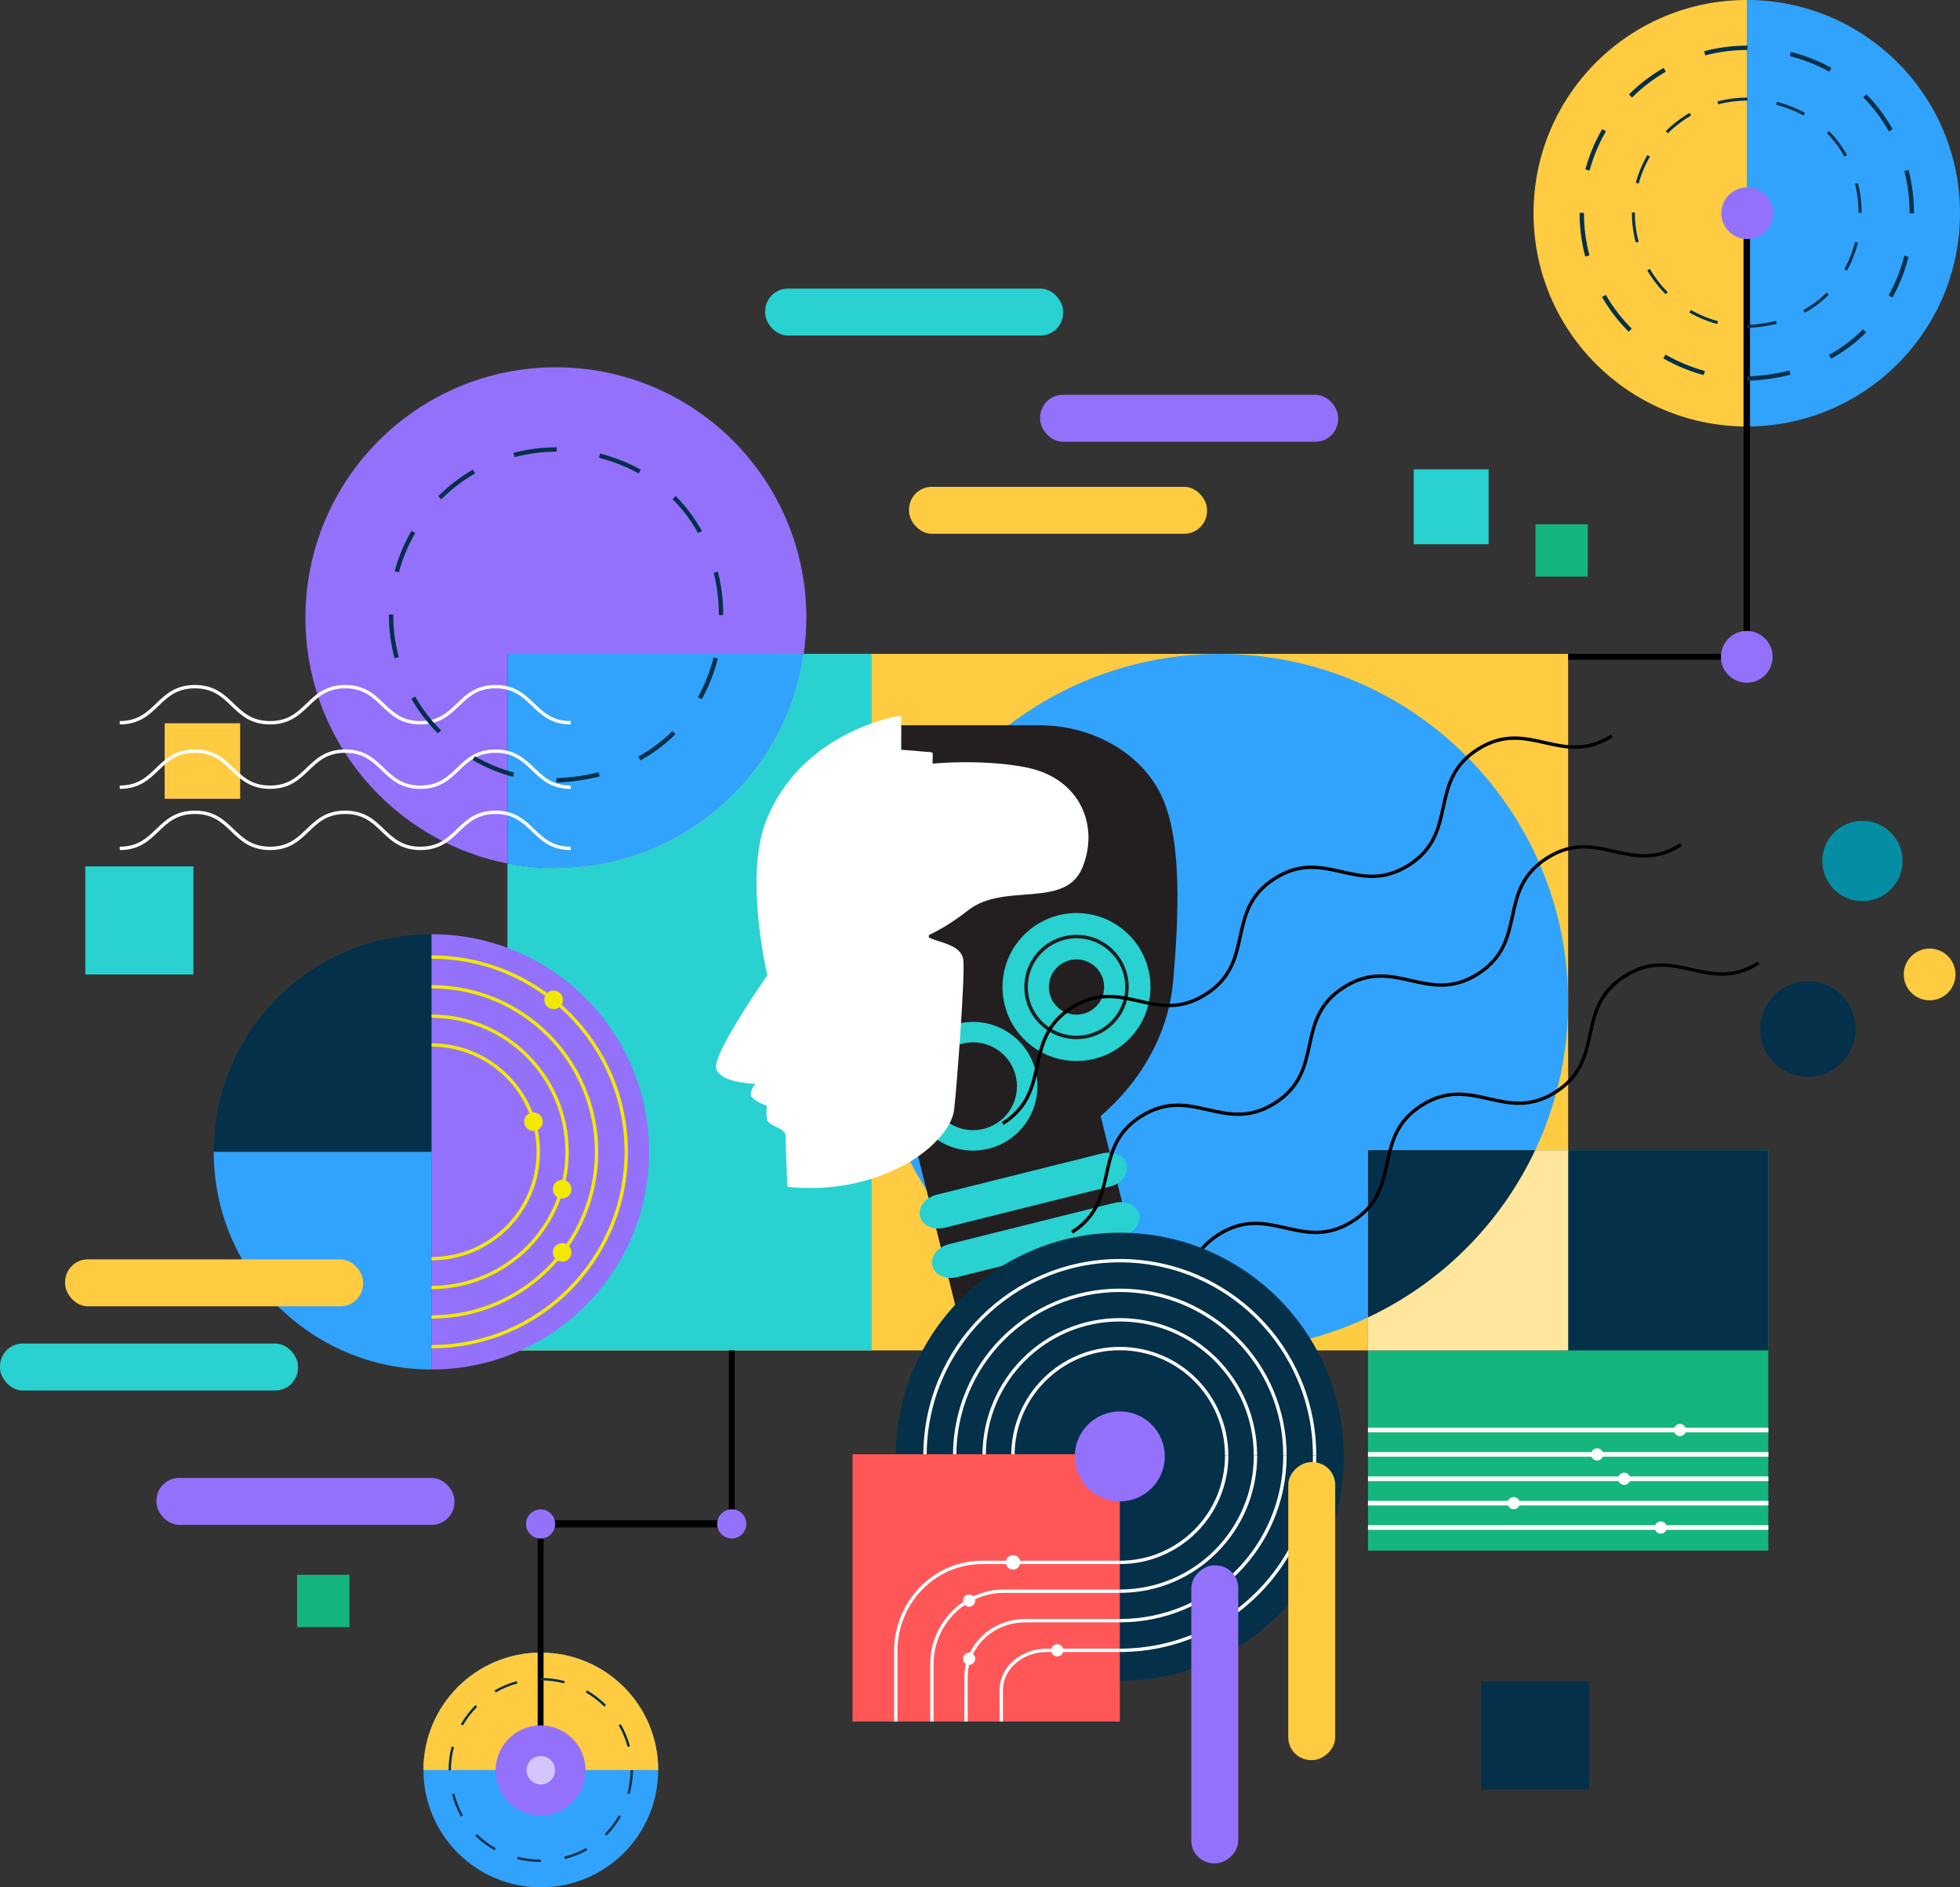 <?xml version="1.0" encoding="UTF-8"?>
<svg xmlns="http://www.w3.org/2000/svg" viewBox="0 0 1162.94 1119.89">
  <rect x="0" y="0" width="1162.94" height="1119.89" fill="#333333" stroke="none"/>
  <defs>
    <style>
      .cls-1, .cls-2 {
        fill: #fff;
      }

      .cls-3 {
        fill: #ffe69c;
      }

      .cls-3, .cls-4, .cls-5, .cls-6, .cls-2, .cls-7, .cls-8, .cls-9, .cls-10, .cls-11, .cls-12 {
        isolation: isolate;
      }

      .cls-13 {
        stroke: #f3e900;
      }

      .cls-13, .cls-14, .cls-15 {
        stroke-miterlimit: 10;
        stroke-width: 2px;
      }

      .cls-13, .cls-14, .cls-15, .cls-16 {
        fill: none;
      }

      .cls-4 {
        fill: #15b57e;
      }

      .cls-17 {
        fill: #f3e900;
      }

      .cls-5 {
        fill: #ffcc41;
      }

      .cls-6 {
        fill: #ff5757;
      }

      .cls-14 {
        stroke: #fff;
      }

      .cls-7 {
        fill: #048da3;
      }

      .cls-15 {
        stroke: #000;
      }

      .cls-8 {
        fill: #9471fb;
      }

      .cls-9 {
        fill: #d4c6fd;
      }

      .cls-10 {
        fill: #04304a;
      }

      .cls-11 {
        fill: #29d1d1;
      }

      .cls-12 {
        fill: #31a3fc;
      }

      .cls-18 {
        fill: #231f20;
      }
    </style>
  </defs>
  <g id="Layer_1" data-name="Layer 1"/>
  <g id="Layer_2" data-name="Layer 2">
    <g id="Layer_1-2" data-name="Layer 1">
      <rect class="cls-4" x="176.29" y="934.43" width="31.04" height="31.04" transform="translate(-758.14 1141.76) rotate(-90)"/>
      <path class="cls-5" d="M326.88,515.12c67.1,0,122.62-55.23,131.95-127.12h471.61v294.52h-118.77v118.77H301.23v-288.91c8.31,1.8,16.87,2.74,25.66,2.74Z"/>
      <path class="cls-11" d="M301.23,512.38v288.91h215.93V388h-40.3c-10.4,71.89-72.26,127.12-147.05,127.12-9.79,0-19.33-.94-28.59-2.74Z"/>
      <path class="cls-8" d="M255.97,554.31v258.3c71.34,0,129.17-57.83,129.17-129.15s-57.83-129.15-129.17-129.15Z"/>
      <path class="cls-12" d="M301.23,388v124.38c9.26,1.8,18.8,2.74,28.59,2.74,74.78,0,136.64-55.23,147.05-127.12h-175.63Z"/>
      <path class="cls-8" d="M181.23,366.52c0,72.28,51.62,132.53,120,145.86v-124.38h175.63c1.02-7,1.56-14.19,1.56-21.48,0-82.05-66.53-148.58-148.6-148.58s-148.58,66.53-148.58,148.58Z"/>
      <path class="cls-12" d="M517.16,594.65c0,114.12,92.52,206.63,206.65,206.63,31.43,0,61.21-7.02,87.87-19.58v-99.19h99.19c12.55-26.66,19.58-56.43,19.58-87.87,0-114.14-92.52-206.65-206.63-206.65s-206.65,92.52-206.65,206.65Z"/>
      <rect x="930.45" y="388" width="105.95" height="3.49" transform="translate(1966.84 779.49) rotate(180)"/>
      <path class="cls-12" d="M1036.43,0V253.05c69.87,0,126.51-56.66,126.51-126.53S1106.3,0,1036.43,0Z"/>
      <path class="cls-5" d="M909.9,126.53c0,69.87,56.64,126.53,126.53,126.53V0c-69.89,0-126.53,56.66-126.53,126.53Z"/>
      <rect x="899.73" y="251.14" width="273.39" height="3.84" transform="translate(783.37 1289.48) rotate(-90)"/>
      <g>
        <path class="cls-10" d="M1036.63,225.97h.05c8.98-.36,17.6-1.58,25.65-3.63l-.64-2.51c-7.88,2.01-16.31,3.21-25.06,3.55v2.59Zm-25.74-3.38l.67-2.5c-8.16-2.19-16.02-5.45-23.35-9.69l-1.3,2.24c7.53,4.36,15.59,7.71,23.97,9.95Zm75.58-9.74c7.66-4.23,14.65-9.48,20.76-15.58l-1.83-1.83c-5.95,5.94-12.74,11.03-20.19,15.15l1.25,2.27Zm-120.13-16.03l1.83-1.83c-5.99-5.99-11.17-12.74-15.4-20.05l-2.24,1.3c4.34,7.51,9.66,14.44,15.81,20.59Zm156.52-20.29c4.18-7.5,7.39-15.62,9.54-24.14l-2.51-.63c-2.1,8.3-5.23,16.21-9.3,23.52l2.26,1.26h0Zm-182.27-24.28l2.5-.67c-2.17-8.13-3.27-16.56-3.27-25.06v-.23h-2.59v.22c0,8.74,1.13,17.39,3.36,25.74Zm194.27-25.64l.75-.04c0-8.72-1.06-17.35-3.15-25.7l-2.51,.63c2.04,8.14,3.08,16.56,3.08,25.04l1.84,.06Zm-191.71-25.38c2.2-8.16,5.47-16.01,9.73-23.33l-2.24-1.3c-4.37,7.52-7.73,15.58-9.99,23.96l2.5,.67Zm177.55-23.26l2.26-1.25c-4.25-7.67-9.49-14.66-15.58-20.77l-1.83,1.83c5.92,5.94,11.01,12.74,15.14,20.2Zm-152.38-20.08c6-5.98,12.76-11.15,20.08-15.37l-1.29-2.24c-7.52,4.33-14.45,9.64-20.62,15.77l1.83,1.83Zm117.09-15.33l1.26-2.26c-7.4-4.11-15.52-7.32-24.12-9.54l-.65,2.51c8.39,2.16,16.3,5.29,23.51,9.3Zm-73.64-9.68c8.08-2.14,16.46-3.23,24.9-3.23h.12l.11-2.58h-.19c-8.71,0-17.31,1.11-25.6,3.31l.66,2.5Z"/>
        <circle class="cls-8" cx="1036.68" cy="126.52" r="15.35"/>
      </g>
      <polygon class="cls-4" points="811.68 801.29 811.68 920.05 1049.21 920.05 1049.21 682.52 930.44 682.52 930.44 801.29 811.68 801.29"/>
      <rect class="cls-1" x="811.68" y="847.15" width="237.53" height="2.76" transform="translate(1860.89 1697.06) rotate(180)"/>
      <rect class="cls-1" x="811.68" y="861.61" width="237.53" height="2.76" transform="translate(1860.89 1725.98) rotate(180)"/>
      <rect class="cls-1" x="811.68" y="876.08" width="237.53" height="2.76" transform="translate(1860.89 1754.91) rotate(180)"/>
      <rect class="cls-1" x="811.68" y="890.54" width="237.53" height="2.76" transform="translate(1860.89 1783.83) rotate(180)"/>
      <rect class="cls-1" x="811.68" y="905" width="237.53" height="2.76" transform="translate(1860.89 1812.76) rotate(180)"/>
      <circle class="cls-1" cx="996.77" cy="848.53" r="3.62"/>
      <circle class="cls-1" cx="947.66" cy="862.99" r="3.62"/>
      <circle class="cls-1" cx="963.72" cy="877.45" r="3.62"/>
      <circle class="cls-1" cx="898.13" cy="891.92" r="3.62"/>
      <circle class="cls-1" cx="985.39" cy="906.38" r="3.62"/>
      <rect class="cls-10" x="930.44" y="682.52" width="118.77" height="118.77"/>
      <path class="cls-10" d="M811.68,682.52v99.19c43.51-20.46,78.73-55.68,99.19-99.19h-99.19Z"/>
      <path class="cls-3" d="M811.68,781.71v19.58h118.77v-118.77h-19.58c-20.46,43.51-55.68,78.73-99.19,99.19Z"/>
      <rect x="382.76" y="850.97" width="102.84" height="3.49" transform="translate(-418.53 1286.89) rotate(-90)"/>
      <path class="cls-12" d="M320.9,980.59c38.46,0,69.64,31.18,69.64,69.65s-31.18,69.64-69.64,69.64-69.65-31.18-69.65-69.64,31.18-69.65,69.65-69.65Z"/>
      <path class="cls-5" d="M320.9,980.59c38.46,0,69.64,31.18,69.64,69.65H251.24c0-38.47,31.18-69.65,69.65-69.65Z"/>
      <rect x="320.89" y="902.08" width="113.29" height="4.27" transform="translate(755.07 1808.43) rotate(180)"/>
      <circle class="cls-8" cx="434.18" cy="904.22" r="8.65"/>
      <rect x="247.78" y="975.52" width="145.97" height="3.49" transform="translate(-656.5 1298.03) rotate(-90)"/>
      <circle class="cls-8" cx="320.76" cy="904.27" r="8.65"/>
      <circle class="cls-8" cx="320.76" cy="1050.51" r="26.7"/>
      <g>
        <path class="cls-10" d="M375.64,1050.36v.03c-.2,4.95-.87,9.69-2,14.12l-1.38-.35c1.11-4.34,1.77-8.98,1.96-13.79h1.42Zm-1.86-14.17l-1.38,.37c-1.2-4.49-3-8.82-5.33-12.85l1.23-.71c2.4,4.14,4.24,8.58,5.48,13.2Zm-5.36,41.61c-2.33,4.22-5.22,8.06-8.58,11.43l-1.01-1.01c3.27-3.27,6.07-7.01,8.34-11.11l1.25,.69Zm-8.82-66.13l-1.01,1.01c-3.3-3.3-7.01-6.15-11.04-8.48l.71-1.23c4.13,2.39,7.95,5.32,11.33,8.7Zm-11.17,86.16c-4.13,2.3-8.6,4.07-13.29,5.25l-.35-1.38c4.57-1.16,8.92-2.88,12.95-5.12l.69,1.24h0Zm-13.36-100.34l-.37,1.38c-4.48-1.2-9.12-1.8-13.8-1.8h-.13v-1.42h.12c4.81,0,9.58,.62,14.17,1.85Zm-14.12,106.94l-.02,.41c-4.8,0-9.55-.58-14.15-1.74l.35-1.38c4.48,1.12,9.12,1.69,13.78,1.69l.03,1.01Zm-13.97-105.53c-4.49,1.21-8.81,3.01-12.84,5.36l-.72-1.23c4.14-2.41,8.58-4.26,13.19-5.5l.37,1.38Zm-12.81,97.74l-.69,1.25c-4.22-2.34-8.07-5.22-11.44-8.57l1.01-1.01c3.27,3.26,7.01,6.06,11.12,8.34Zm-11.05-83.88c-3.29,3.3-6.14,7.02-8.46,11.05l-1.23-.71c2.38-4.14,5.31-7.96,8.68-11.35l1.01,1.01Zm-8.44,64.46l-1.24,.69c-2.26-4.07-4.03-8.54-5.25-13.28l1.38-.36c1.19,4.62,2.91,8.97,5.12,12.94Zm-5.33-40.54c-1.18,4.45-1.78,9.06-1.78,13.7v.07l-1.42,.06v-.1h0c0-4.8,.61-9.54,1.82-14.1l1.38,.37Z"/>
        <circle class="cls-9" cx="320.89" cy="1050.39" r="8.45"/>
      </g>
      <circle class="cls-8" cx="1036.42" cy="389.75" r="15.35"/>
      <rect class="cls-5" x="539.37" y="288.86" width="176.8" height="27.86" rx="13.5" ry="13.5"/>
      <rect class="cls-11" x="454" y="171.25" width="176.8" height="27.86" rx="13.5" ry="13.5"/>
      <circle class="cls-7" cx="1105.05" cy="510.88" r="23.83"/>
      <circle class="cls-5" cx="1144.92" cy="578.21" r="15.35"/>
      <circle class="cls-10" cx="1072.71" cy="610.57" r="28.33"/>
      <path class="cls-13" d="M255.97,781.45c54.12,0,98-43.86,98-97.98s-43.88-97.98-98-97.98"/>
      <path class="cls-13" d="M255.97,763.94c44.46,0,80.5-36.04,80.5-80.47s-36.04-80.5-80.5-80.5"/>
      <path class="cls-13" d="M255.97,746.86c35.02,0,63.42-28.38,63.42-63.4s-28.4-63.42-63.42-63.42"/>
      <path class="cls-13" d="M255.97,799.04c63.85,0,115.59-51.75,115.59-115.57s-51.75-115.57-115.59-115.57"/>
      <path class="cls-10" d="M126.82,683.46H255.97v-129.15c-71.32,0-129.15,57.81-129.15,129.15Z"/>
      <circle class="cls-17" cx="328.49" cy="593.27" r="5.53"/>
      <circle class="cls-17" cx="316.52" cy="665.57" r="5.53"/>
      <circle class="cls-17" cx="333.55" cy="705.62" r="5.53"/>
      <circle class="cls-17" cx="333.55" cy="743.15" r="5.53"/>
      <path class="cls-12" d="M126.82,683.46c0,71.32,57.83,129.15,129.15,129.15v-129.15H126.82Z"/>
      <rect class="cls-5" x="97.69" y="429.17" width="44.8" height="44.8" transform="translate(240.19 903.13) rotate(180)"/>
      <rect class="cls-11" x="50.63" y="514.06" width="64.14" height="64.14" transform="translate(165.39 1092.27) rotate(180)"/>
      <g>
        <g>
          <rect class="cls-18" x="556.09" y="632.77" width="106.46" height="166.37" transform="translate(-155.26 168.89) rotate(-14.02)"/>
          <path class="cls-18" d="M578.2,811.05l103.29-25.78c1.18-.29,1.97-1.2,1.77-2.02l-40.29-161.42c-.21-.82-1.33-1.25-2.51-.96l-103.29,25.78c-1.18,.29-1.97,1.2-1.77,2.02l40.29,161.42c.21,.82,1.33,1.25,2.51,.96Zm100.41-28.23l-99.02,24.72-39.55-158.44,99.02-24.72,39.55,158.44Z"/>
          <line class="cls-16" x1="526.67" y1="640.31" x2="629.71" y2="614.59"/>
          <path class="cls-11" d="M560.59,728.49l98.15-24.5c6.78-1.69,11.18-7.44,9.83-12.83v-.03c-1.35-5.4-7.94-8.4-14.72-6.71l-98.15,24.5c-6.78,1.69-11.18,7.44-9.83,12.83v.03c1.35,5.4,7.94,8.4,14.72,6.71Z"/>
          <path class="cls-11" d="M567.92,757.83l98.15-24.5c6.78-1.69,11.18-7.44,9.83-12.83v-.03c-1.35-5.4-7.94-8.4-14.72-6.71l-98.15,24.5c-6.78,1.69-11.18,7.44-9.83,12.83v.03c1.35,5.4,7.94,8.4,14.72,6.71Z"/>
        </g>
        <g id="_464_artifical_inteligence_flatline" data-name=" 464 artifical inteligence flatline">
          <path class="cls-18" d="M533.47,431.33h83.14c31.18,0,61.48,16.34,72.91,44.1,11.43,27.77,8.31,74.97,5.72,105.38-5.76,69.19-73.72,106.69-87.29,102.92s-81.68-49.88-81.68-49.88l7.21-202.52Z"/>
          <path class="cls-18" d="M610.06,685.05c7,0,19.43-5.4,31.76-14.01,14.99-10.39,50.26-40.16,54.41-90.14,3.14-37.74,4.91-79.85-5.8-105.85-11.02-26.75-40.7-44.71-73.87-44.71h-83.14c-.56,0-1.02,.44-1.04,1l-7.36,202.58c-.02,.36,.16,.7,.46,.89,2.79,1.89,68.32,46.2,81.99,49.88,.84,.24,1.71,.36,2.58,.35Zm6.51-252.63c32.32,0,61.25,17.48,71.95,43.48,11.95,29.1,7.69,80.27,5.65,104.88-4.07,49.09-38.8,78.19-53.54,88.58-14.74,10.39-27.93,14.67-32.57,13.41-12.74-3.51-74.82-45.25-80.89-49.36l7.3-200.98h82.1Z"/>
          <path class="cls-18" d="M527.25,561.73c14.38,0,30.12-6.92,47.95-20.78,9.23-7.21,21.28-8.13,32.94-9.02,14.92-1.14,29.1-2.2,34.96-16.48,5.35-12.2,4.97-26.16-1.02-38.06-6.05-11.56-17.42-19.64-31.99-22.74-29.43-6.24-95.27-5.24-121.71,19.2-9.42,8.33-14.58,20.46-14.07,33.03,.58,15.82,9.71,33.03,23.24,43.79,8.31,7.03,18.81,10.95,29.7,11.06Zm45.97-108.39c12.22-.14,24.43,.95,36.43,3.24,13.93,2.97,24.82,10.66,30.55,21.66,5.7,11.36,6.04,24.68,.91,36.31-5.45,13.09-18.29,14.07-33.25,15.19-11.97,.91-24.34,1.87-34.04,9.46h0c-30.03,23.53-53.89,26.6-75.09,9.75-13.07-10.39-21.89-27.02-22.45-42.25-.48-11.95,4.43-23.49,13.39-31.43,17.73-16.27,53.39-21.93,83.55-21.93Z"/>
          <circle class="cls-11" cx="577.34" cy="644.54" r="39.2"/>
          <path class="cls-18" d="M577.34,684.78c22.23,.01,40.27-18,40.28-40.24,.01-22.23-18-40.27-40.24-40.28s-40.27,18-40.28,40.24v.04c.03,22.21,18.03,40.2,40.24,40.24Zm0-78.42c21.09-.01,38.19,17.07,38.2,38.16,.01,21.09-17.07,38.19-38.16,38.2-21.09,.01-38.19-17.07-38.2-38.16v-.02c.02-21.07,17.09-38.15,38.16-38.18Z"/>
          <circle class="cls-18" cx="577.34" cy="644.54" r="25.02"/>
          <path class="cls-18" d="M577.34,670.6c14.39,0,26.06-11.67,26.06-26.06s-11.67-26.06-26.06-26.06c-14.39,0-26.06,11.67-26.06,26.06h0c.01,14.39,11.67,26.05,26.06,26.06Zm0-50.05c13.25,0,23.98,10.74,23.98,23.98s-10.74,23.98-23.98,23.98-23.98-10.74-23.98-23.98h0c0-13.25,10.74-23.98,23.98-23.98Z"/>
          <path class="cls-18" d="M552.32,645.58h50.05c.57,0,1.04-.47,1.04-1.04s-.47-1.04-1.04-1.04h-50.05c-.57,0-1.04,.47-1.04,1.04s.47,1.04,1.04,1.04h0Z"/>
          <path class="cls-2" d="M456.32,578.94s-13.99-57.93-1.02-91.12c20.99-53.75,78.31-61.96,78.31-61.96v19.97l18.71,1.54-2.33,109.55c5.13,3.06,19.45,4.16,20.49,12.78,1.04,8.63-3.43,70.13-5.47,88.56-2.04,18.44-39.49,50.17-96.92,45.04,0,0-1.04-24.82-1.04-29.68s-10.23-6.55-10.99-9.42c-.41-2.9-.41-5.85,0-8.75,0,0-10.25-3.6-9.73-6.67,.76-2.48,2.07-4.76,3.85-6.65,0,0-22.28-.25-24.32-8.44-2.04-8.19,30.45-54.77,30.45-54.77Z"/>
          <path class="cls-1" d="M480.18,704.9c20.15,.26,40.02-4.68,57.7-14.36,16-9.15,27.02-21.76,28.25-32.13,1.87-16.94,6.51-79.79,5.45-88.81-.79-6.8-8.58-9.25-14.86-11.22-1.91-.55-3.78-1.25-5.59-2.08l2.31-108.91c.01-.55-.41-1.02-.96-1.06l-17.75-1.45v-19c0-.3-.13-.58-.35-.77-.23-.2-.53-.29-.83-.25-.58,0-58.2,8.9-79.15,62.58-12.32,31.57-.39,85.73,.89,91.28-4.41,6.24-32.42,47.03-30.37,55.24,1.87,7.44,17.23,8.87,23.2,9.17-1.3,1.61-2.23,3.49-2.72,5.51-.56,3.35,6.44,6.34,9.62,7.52-.37,2.76-.33,5.56,.12,8.31,.44,1.64,2.56,2.7,4.99,3.95,2.81,1.41,5.97,2.99,5.97,5.2,0,4.82,1,28.72,1.04,29.74,.02,.52,.42,.94,.94,.98,3.99,.35,7.96,.56,12.12,.56Zm71.12-256.56l-2.31,108.56c0,.38,.19,.73,.52,.91,2.09,1.07,4.28,1.92,6.55,2.54,5.99,1.89,12.78,4.03,13.43,9.5,1,8.44-3.35,69.27-5.47,88.33-2.08,18.29-39.49,48.76-94.88,44.19-.19-4.51-1-24.46-1-28.72,0-3.47-3.76-5.38-7.11-7.05-1.66-.85-3.72-1.89-3.93-2.64-.39-2.76-.39-5.56,0-8.31,.06-.49-.24-.96-.71-1.12-4.93-1.73-9.23-4.34-9.04-5.49,.72-2.28,1.95-4.38,3.57-6.13,.28-.29,.37-.73,.21-1.1-.16-.38-.54-.64-.96-.64-5.97,0-21.8-1.58-23.32-7.65-1.41-5.67,17.35-35.33,30.3-53.93,.17-.24,.23-.54,.17-.83-.15-.58-13.76-57.99-1.06-90.49,18.85-48.32,68.03-59.53,76.3-61.08v18.71c0,.54,.41,1,.96,1.04l17.77,1.43Z"/>
          <circle class="cls-11" cx="638.72" cy="585.66" r="44.94"/>
          <path class="cls-18" d="M638.72,631.63c25.39,0,45.97-20.58,45.97-45.97s-20.58-45.97-45.97-45.97c-25.39,0-45.97,20.58-45.97,45.97h0c.03,25.38,20.6,45.94,45.97,45.97Zm0-89.87c24.24,0,43.9,19.65,43.9,43.9s-19.65,43.9-43.9,43.9-43.9-19.65-43.9-43.9h0c.03-24.23,19.67-43.86,43.9-43.9Z"/>
          <circle class="cls-11" cx="638.72" cy="585.66" r="29.93"/>
          <path class="cls-18" d="M638.72,616.62c17.1,.01,30.98-13.84,30.99-30.95,.01-17.1-13.84-30.98-30.95-30.99-17.1-.01-30.98,13.84-30.99,30.95v.02c.02,17.09,13.86,30.93,30.95,30.97Zm0-59.86c15.96-.01,28.9,12.91,28.91,28.87,.01,15.96-12.91,28.9-28.87,28.91-15.96,.01-28.9-12.91-28.91-28.87v-.02c.02-15.94,12.93-28.86,28.87-28.89Z"/>
          <circle class="cls-18" cx="638.72" cy="585.66" r="15.36"/>
          <path class="cls-18" d="M638.72,602.06c9.06,0,16.4-7.34,16.4-16.4s-7.34-16.4-16.4-16.4-16.4,7.34-16.4,16.4h0c.01,9.05,7.35,16.39,16.4,16.4Zm0-30.72c7.91,0,14.32,6.41,14.32,14.32s-6.41,14.32-14.32,14.32-14.32-6.41-14.32-14.32h0c.01-7.9,6.42-14.31,14.32-14.32Z"/>
          <path class="cls-18" d="M625.4,594.32c.22,0,.42-.07,.6-.19l25.32-17.19c.47-.33,.59-.98,.27-1.45-.31-.47-.94-.6-1.41-.29l-.02,.02-25.34,17.23c-.47,.33-.59,.98-.27,1.45,.2,.27,.52,.42,.85,.42Z"/>
          <path class="cls-18" d="M628.82,598.44c.21,0,.41-.07,.58-.19l24.55-16.34c.51-.27,.7-.9,.42-1.41-.27-.51-.9-.7-1.41-.42-.06,.03-.11,.07-.16,.11l-24.55,16.42c-.47,.3-.61,.93-.31,1.41l.02,.03c.2,.27,.52,.41,.85,.39Z"/>
          <path class="cls-2" d="M574.58,540.04c21.32-16.63,57.32-.52,67.57-25.09,10.25-24.57-1.04-52.73-32.26-59.38-31.22-6.65-95.32-4.61-120.82,18.93-25.5,23.55-11.45,58.88,9.12,75.26,20.58,16.38,44.64,15.11,76.38-9.73Z"/>
        </g>
      </g>
      <path class="cls-15" d="M1043.48,571.32c-30.12,19.16-49.44-11.21-79.56,7.95s-10.79,49.54-40.9,68.7c-30.12,19.16-49.44-11.21-79.56,7.95-30.12,19.16-10.79,49.54-40.91,68.7s-49.45-11.21-79.56,7.96-10.79,49.54-40.91,68.7"/>
      <path class="cls-15" d="M997.42,501.2c-30.12,19.16-49.44-11.21-79.56,7.95s-10.79,49.54-40.9,68.7c-30.12,19.16-49.44-11.21-79.56,7.95-30.12,19.16-10.79,49.54-40.91,68.7-30.12,19.16-49.45-11.21-79.56,7.96s-10.79,49.54-40.91,68.7"/>
      <path class="cls-15" d="M956.36,436.67c-30.12,19.16-49.44-11.21-79.56,7.95-30.12,19.16-10.79,49.54-40.9,68.7-30.12,19.16-49.44-11.21-79.56,7.95-30.12,19.16-10.79,49.54-40.91,68.7-30.12,19.16-49.45-11.21-79.56,7.96s-10.79,49.54-40.91,68.7"/>
      <circle class="cls-10" cx="664.42" cy="864.37" r="132.93"/>
      <path class="cls-14" d="M762.4,863.62c0-54.12-43.86-98-97.98-98s-97.98,43.88-97.98,98"/>
      <path class="cls-14" d="M744.89,863.62c0-44.46-36.04-80.5-80.47-80.5s-80.5,36.04-80.5,80.5"/>
      <path class="cls-14" d="M727.82,863.62c0-35.02-28.38-63.42-63.4-63.42s-63.42,28.4-63.42,63.42"/>
      <path class="cls-14" d="M779.99,863.62c0-63.85-51.75-115.59-115.57-115.59s-115.57,51.75-115.57,115.59"/>
      <path class="cls-14" d="M664.42,961.65c54.12,0,97.98-43.88,97.98-98"/>
      <path class="cls-14" d="M664.42,944.15c44.46,0,80.5-36.04,80.5-80.5"/>
      <path class="cls-14" d="M664.42,927.07c35.02,0,63.42-28.4,63.42-63.42"/>
      <path class="cls-14" d="M664.42,979.24c63.83,0,115.57-51.75,115.57-115.59"/>
      <rect class="cls-6" x="505.83" y="862.9" width="158.59" height="158.59" transform="translate(1170.25 1884.39) rotate(180)"/>
      <path class="cls-14" d="M664.42,944.15h-68.51c-23.71,0-42.95,19.31-42.95,43.17v34.17"/>
      <g>
        <path class="cls-14" d="M338.63,428.85c-22.3,0-22.3-21.41-44.59-21.41s-22.3,21.41-44.6,21.41c-22.3,0-22.3-21.41-44.6-21.41s-22.3,21.41-44.6,21.41c-22.3,0-22.3-21.41-44.6-21.41s-22.3,21.41-44.6,21.41"/>
        <path class="cls-14" d="M338.63,467.1c-22.3,0-22.3-21.41-44.59-21.41s-22.3,21.41-44.6,21.41c-22.3,0-22.3-21.41-44.6-21.41s-22.3,21.41-44.6,21.41c-22.3,0-22.3-21.41-44.6-21.41s-22.3,21.41-44.6,21.41"/>
        <path class="cls-14" d="M338.63,503.4c-22.3,0-22.3-21.41-44.59-21.41s-22.3,21.41-44.6,21.41c-22.3,0-22.3-21.41-44.6-21.41s-22.3,21.41-44.6,21.41c-22.3,0-22.3-21.41-44.6-21.41s-22.3,21.41-44.6,21.41"/>
      </g>
      <path class="cls-14" d="M664.42,927.06h-81.7c-28.28,0-51.23,23.58-51.23,52.71v41.72"/>
      <path class="cls-14" d="M664.42,961.65h-56.08c-19.41,0-35.16,14.94-35.16,33.4v26.44"/>
      <path class="cls-14" d="M664.42,979.24h-43.24c-14.97,0-27.11,10.55-27.11,23.58v18.67"/>
      <circle class="cls-8" cx="664.42" cy="864.17" r="26.7"/>
      <rect class="cls-5" x="689.89" y="942.04" width="176.8" height="27.86" rx="13.5" ry="13.5" transform="translate(1734.27 177.68) rotate(90)"/>
      <rect class="cls-8" x="632.37" y="1003.31" width="176.8" height="27.86" rx="13.5" ry="13.5" transform="translate(1738.01 296.47) rotate(90)"/>
      <circle class="cls-1" cx="601.06" cy="927.06" r="4.27"/>
      <circle class="cls-1" cx="575.01" cy="949.74" r="3.62"/>
      <circle class="cls-1" cx="575.01" cy="984.23" r="3.62"/>
      <circle class="cls-1" cx="627.31" cy="979.24" r="3.62"/>
      <path class="cls-10" d="M1036.56,194.59h.04c6.17-.24,12.09-1.08,17.63-2.5l-.44-1.72c-5.41,1.38-11.21,2.2-17.22,2.44v1.78Zm-17.69-2.32l.46-1.72c-5.61-1.5-11.01-3.74-16.04-6.66l-.89,1.54c5.17,3,10.72,5.3,16.48,6.84Zm51.94-6.69c5.27-2.91,10.07-6.51,14.27-10.71l-1.26-1.26c-4.09,4.08-8.75,7.58-13.87,10.41l.86,1.56Zm-82.56-11.01l1.26-1.26c-4.12-4.12-7.68-8.75-10.58-13.78l-1.54,.89c2.99,5.16,6.64,9.92,10.87,14.15Zm107.57-13.95c2.87-5.15,5.08-10.74,6.56-16.59l-1.72-.44c-1.44,5.7-3.59,11.14-6.39,16.16l1.55,.87h0Zm-125.26-16.68l1.72-.46c-1.49-5.59-2.25-11.38-2.25-17.23v-.16h-1.78v.15c0,6,.78,11.95,2.31,17.69Zm133.51-17.62l.52-.02c0-5.99-.73-11.93-2.17-17.66l-1.73,.43c1.4,5.59,2.11,11.38,2.11,17.21l1.26,.04Zm-131.75-17.44c1.51-5.61,3.76-11,6.69-16.03l-1.54-.89c-3.01,5.17-5.32,10.71-6.87,16.46l1.72,.46Zm122.02-15.99l1.56-.86c-2.92-5.27-6.52-10.08-10.7-14.28l-1.26,1.25c4.07,4.08,7.57,8.76,10.41,13.88Zm-104.72-13.8c4.13-4.11,8.77-7.66,13.8-10.56l-.89-1.54c-5.17,2.98-9.93,6.62-14.17,10.84l1.25,1.26Zm80.47-10.53l.86-1.55c-5.09-2.83-10.66-5.03-16.58-6.56l-.44,1.72c5.77,1.49,11.2,3.64,16.16,6.39Zm-50.6-6.65c5.55-1.47,11.31-2.22,17.11-2.22h.08l.08-1.77h-.13c-5.99,0-11.89,.76-17.59,2.27l.46,1.72Z"/>
      <rect class="cls-5" x="38.63" y="747.26" width="176.8" height="27.86" rx="13.5" ry="13.5"/>
      <rect class="cls-11" x="0" y="797.21" width="176.8" height="27.86" rx="13.5" ry="13.5"/>
      <rect class="cls-8" x="92.83" y="876.94" width="176.8" height="27.86" rx="13.5" ry="13.5"/>
      <rect class="cls-4" x="911.04" y="311.1" width="31.04" height="31.04" transform="translate(599.94 1253.17) rotate(-90)"/>
      <rect class="cls-11" x="838.81" y="278.49" width="44.44" height="44.44" transform="translate(560.33 1161.74) rotate(-90)"/>
      <rect class="cls-10" x="878.8" y="997.74" width="64.14" height="64.14" transform="translate(1821.74 2059.62) rotate(180)"/>
      <rect class="cls-8" x="617.15" y="234.26" width="176.8" height="27.86" rx="13.5" ry="13.5"/>
      <path class="cls-10" d="M330.14,464.33h.05c8.98-.36,17.6-1.58,25.65-3.63l-.64-2.51c-7.88,2.01-16.31,3.21-25.06,3.55v2.59Zm-25.74-3.38l.67-2.5c-8.16-2.19-16.02-5.45-23.35-9.69l-1.3,2.24c7.53,4.36,15.59,7.71,23.97,9.95Zm75.58-9.74c7.66-4.23,14.65-9.48,20.76-15.58l-1.83-1.83c-5.95,5.94-12.74,11.03-20.19,15.15l1.25,2.27Zm-120.13-16.03l1.83-1.83c-5.99-5.99-11.17-12.74-15.4-20.05l-2.24,1.3c4.34,7.51,9.66,14.44,15.81,20.59Zm156.52-20.29c4.18-7.5,7.39-15.62,9.54-24.14l-2.51-.63c-2.1,8.3-5.23,16.21-9.3,23.52l2.26,1.26h0Zm-182.27-24.28l2.5-.67c-2.17-8.13-3.27-16.56-3.27-25.06v-.23h-2.59v.22c0,8.74,1.13,17.39,3.36,25.74Zm194.27-25.64l.75-.04c0-8.72-1.06-17.35-3.15-25.7l-2.51,.63c2.04,8.14,3.08,16.56,3.08,25.04l1.84,.06Zm-191.71-25.38c2.2-8.16,5.47-16.01,9.73-23.33l-2.24-1.3c-4.37,7.52-7.73,15.58-9.99,23.96l2.5,.67Zm177.55-23.26l2.26-1.25c-4.25-7.67-9.49-14.66-15.58-20.77l-1.83,1.83c5.92,5.94,11.01,12.74,15.14,20.2Zm-152.38-20.08c6-5.98,12.76-11.15,20.08-15.37l-1.29-2.24c-7.52,4.33-14.45,9.64-20.62,15.77l1.83,1.83Zm117.09-15.33l1.26-2.26c-7.4-4.11-15.52-7.32-24.12-9.54l-.65,2.51c8.39,2.16,16.3,5.29,23.51,9.3Zm-73.64-9.68c8.08-2.14,16.46-3.23,24.9-3.23h.12l.11-2.58h-.19c-8.71,0-17.31,1.11-25.6,3.31l.66,2.5Z"/>
    </g>
  </g>
</svg>